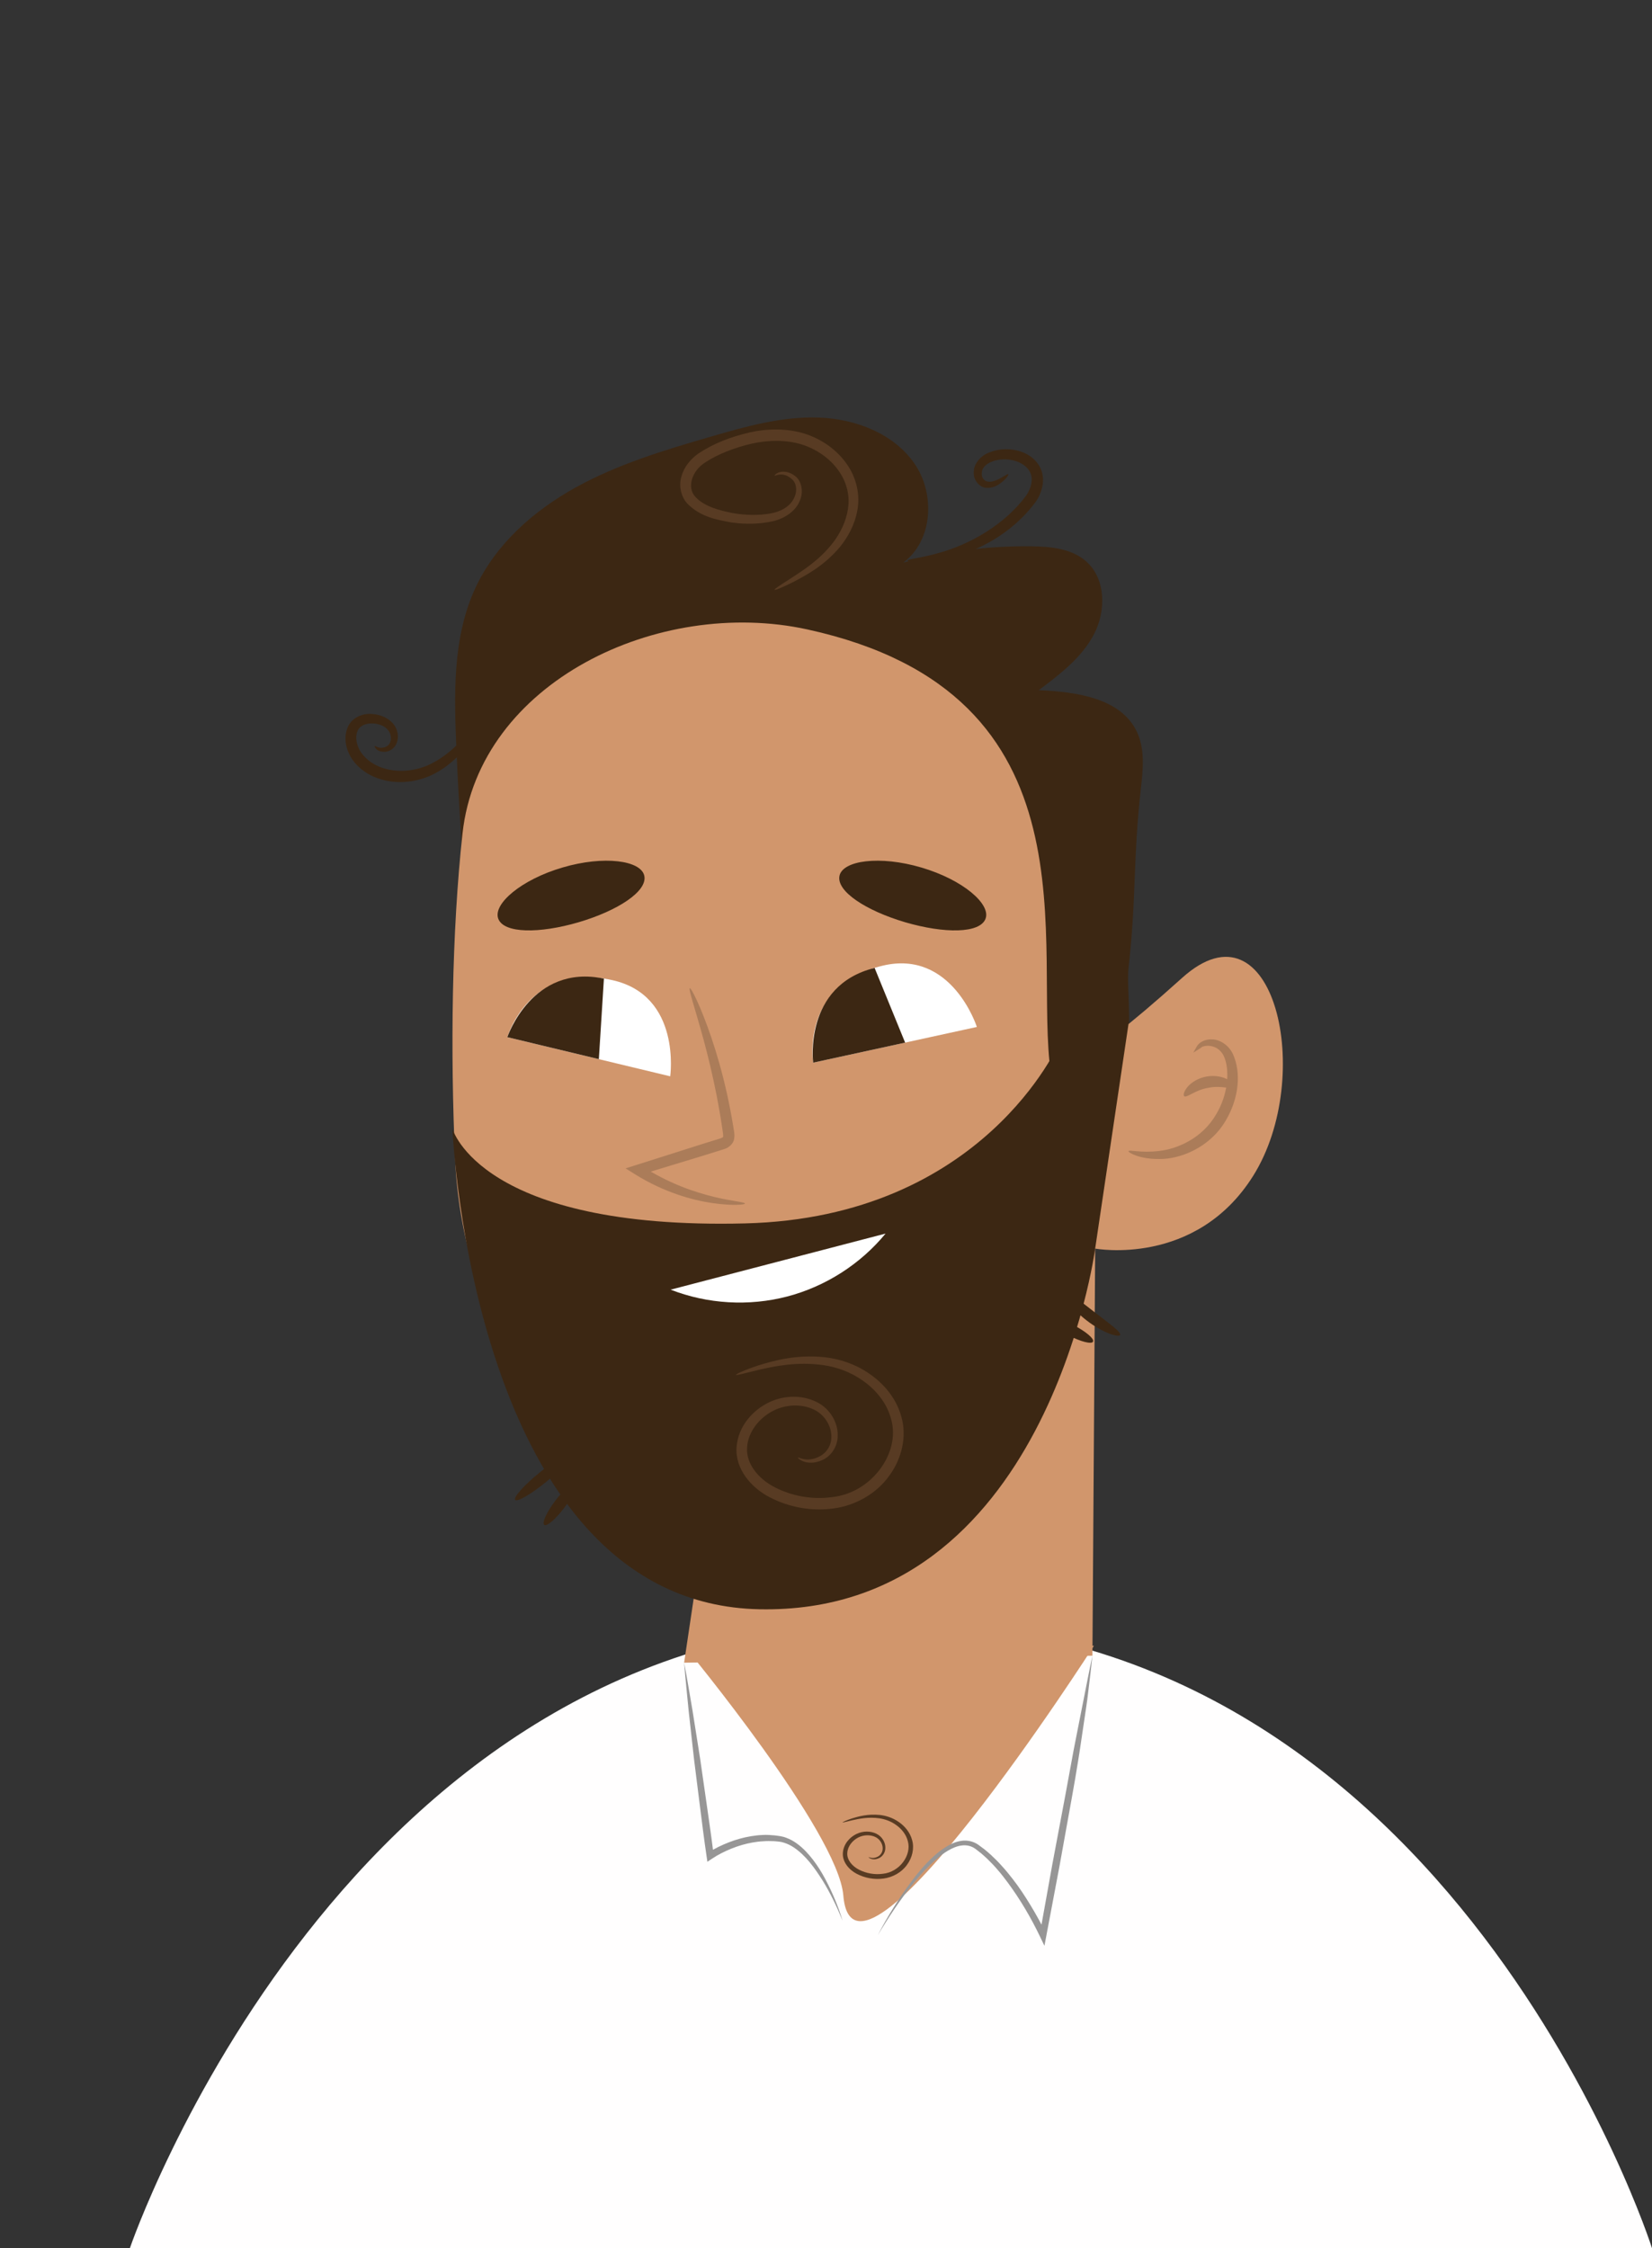 <?xml version="1.0" encoding="utf-8"?>
<!-- Generator: Adobe Illustrator 16.0.0, SVG Export Plug-In . SVG Version: 6.00 Build 0)  -->
<!DOCTYPE svg PUBLIC "-//W3C//DTD SVG 1.1//EN" "http://www.w3.org/Graphics/SVG/1.1/DTD/svg11.dtd">
<svg version="1.1" id="Capa_1" xmlns="http://www.w3.org/2000/svg" xmlns:xlink="http://www.w3.org/1999/xlink" x="0px" y="0px"
	 width="222.104px" height="302.26px" viewBox="0 0 222.104 302.26" enable-background="new 0 0 222.104 302.26"
	 xml:space="preserve">
<rect x="0" y="0" width="222.104" height="302.26" fill="#333333" stroke="none"/>
<g>
	<g>
		<path fill="#3C2713" d="M65.399,161.824c-0.82-19.283-3.213-41.655-4.03-60.94C61.051,93.473,60.8,85.726,63.937,79
			c2.732-5.863,7.84-10.363,13.505-13.488c5.667-3.124,11.918-5.005,18.132-6.808c4.74-1.379,9.585-2.739,14.52-2.562
			c4.936,0.177,10.056,2.137,12.862,6.199c2.808,4.062,2.465,10.376-1.517,13.296c5.614-1.522,11.448-2.262,17.271-2.188
			c2.582,0.034,5.368,0.312,7.308,2.017c2.668,2.341,2.708,6.673,1.058,9.815c-1.647,3.145-4.579,5.382-7.42,7.513
			c5.04,0.217,11.061,1.053,13.205,5.618c1.084,2.312,0.82,5.007,0.532,7.546c-1.097,9.667-0.572,14.511-1.668,24.177
			c-0.323,2.866,0.899,10.68-1.115,12.739c-2.047,2.095-8.456,2.678-11.365,3.041c-24.23,3.045-46.804,11.385-71.034,14.429"/>
		<path fill="#FFFEFE" d="M17.462,302.26c0,0,28.808-84.633,103.381-84.166c74.572,0.47,101.261,84.166,101.261,84.166H17.462z"/>
		<path fill="#D1966C" d="M62.184,112.05c-1.452,13.228-1.646,29.389-0.995,43.78c0.91,20,11.396,39.726,31.099,43.308l3.238,0.59
			l-3.55,23.82l54.896-0.941l0.37-54.737c0,0,13.53,2.519,21.245-9.786c8.379-13.366,2.792-37.753-9.573-26.596
			c-14.484,13.072-17.615,12.924-17.615,12.924c-2.503-16.909,7.054-51.103-32.77-59.79C88.532,80.255,64.42,91.702,62.184,112.05z"
			/>
		<g>
			<path fill="#AB7C59" d="M151.723,154.776c0.068-0.246,1.636,0.279,4.109-0.031c2.425-0.262,5.824-1.691,7.695-4.961
				c1.509-2.518,1.831-5.584,1.129-7.512c-0.738-2.03-2.913-1.865-3.379-1.285l-0.28-0.375c0.514-0.142,0.771-0.171,0.809-0.094
				c0.032,0.077-0.164,0.25-0.613,0.534l-0.757,0.471l0.475-0.845c0.251-0.451,1.015-0.997,2.041-0.932
				c1.005-0.011,2.271,0.76,2.828,2.016c1.104,2.472,0.787,5.849-0.932,8.805c-2.167,3.788-6.272,5.29-8.938,5.259
				C153.147,155.869,151.64,154.918,151.723,154.776z"/>
		</g>
		<g>
			<path fill="#AB7C59" d="M165.95,146.193c-0.264,0.343-1.688-0.303-3.459,0.054c-1.784,0.275-2.897,1.375-3.264,1.147
				c-0.166-0.11-0.095-0.611,0.396-1.216c0.481-0.603,1.423-1.234,2.6-1.442c1.172-0.21,2.272,0.057,2.933,0.455
				C165.83,145.589,166.067,146.035,165.95,146.193z"/>
		</g>
		<path fill="#F0A67B" d="M90.166,177.376"/>
		<g>
			<path fill="#AB7C59" d="M113.358,196.877c0.205,0.356-1.156,1.456-3.225,1.728c-2.063,0.28-3.664-0.422-3.563-0.822
				c0.09-0.426,1.596-0.448,3.361-0.695C111.701,196.86,113.161,196.487,113.358,196.877z"/>
		</g>
		<path fill="#FFFFFF" d="M109.33,142.874c0,0-1.774-10.39,9.333-13.04c9.329-2.229,12.673,8.238,12.673,8.238L109.33,142.874z"/>
		<path fill="#3C2713" d="M117.587,130.135l4.104,10.044l-12.362,2.695C109.33,142.874,107.993,132.517,117.587,130.135z"/>
		<path fill="#FFFFFF" d="M68.208,139.446c0,0,2.931-10.129,14.08-7.676c9.37,2.058,7.819,12.938,7.819,12.938L68.208,139.446z"/>
		<path fill="#3C2713" d="M81.193,131.574l-0.68,10.827l-12.305-2.955C68.208,139.446,71.518,129.54,81.193,131.574z"/>
		<path fill="#3C2713" d="M60.834,151.772c0,0,2.629,63.813,41.26,64.59c38.624,0.779,45.146-48.495,45.146-48.495l4.481-30.185
			l-9.303,2.496c0,0-10.149,23.514-42.267,24.307C64.618,165.362,60.834,151.772,60.834,151.772z"/>
		<g>
			<path fill="#AB7C59" d="M100.154,161.824c0,0.139-1.601,0.319-4.317-0.063c-2.69-0.382-6.524-1.431-10.437-3.865l-1.293-0.811
				l1.47-0.464c2.803-0.892,5.782-1.839,8.91-2.83c0.8-0.25,1.593-0.496,2.375-0.737c0.351-0.142,0.338-0.162,0.359-0.234
				c0.038-0.12-0.027-0.543-0.087-0.938c-0.229-1.571-0.492-3.081-0.768-4.514c-0.563-2.863-1.188-5.421-1.765-7.557
				c-1.166-4.269-2.076-6.87-1.86-6.956c0.179-0.071,1.451,2.396,2.896,6.639c0.722,2.122,1.465,4.689,2.11,7.586
				c0.317,1.447,0.613,2.979,0.871,4.571c0.04,0.394,0.189,0.779,0.085,1.467c-0.11,0.775-0.918,1.271-1.337,1.374
				c-0.8,0.252-1.606,0.506-2.428,0.763c-3.137,0.955-6.133,1.867-8.944,2.723l0.175-1.273
				C93.592,161.531,100.269,161.401,100.154,161.824z"/>
		</g>
		<g>
			<path fill="#3C2713" d="M132.499,123.527c-0.757,1.988-5.533,2.01-10.805,0.467c-5.266-1.555-9.271-4.163-8.829-6.244
				c0.435-2.062,5.409-2.764,10.997-1.116C129.447,118.273,133.25,121.557,132.499,123.527z"/>
		</g>
		<g>
			<path fill="#3C2713" d="M66.992,123.527c0.756,1.988,5.532,2.01,10.803,0.467c5.267-1.555,9.271-4.163,8.829-6.244
				c-0.435-2.062-5.409-2.764-10.997-1.116C70.042,118.273,66.239,121.557,66.992,123.527z"/>
		</g>
		<path fill="#FFFFFF" d="M90.166,173.392c4.954,1.938,10.523,2.265,15.67,0.92c5.146-1.345,9.849-4.351,13.225-8.461"/>
		<g>
			<path fill="#3C2713" d="M76.745,195.54c0.27,0.327-1.188,1.96-3.255,3.648c-2.068,1.69-3.958,2.795-4.229,2.467
				c-0.266-0.327,1.188-1.963,3.258-3.652C74.586,196.313,76.478,195.213,76.745,195.54z"/>
		</g>
		<g>
			<path fill="#3C2713" d="M77.337,199.469c0.339,0.255-0.319,1.701-1.467,3.235c-1.148,1.531-2.354,2.568-2.696,2.314
				c-0.34-0.256,0.319-1.703,1.472-3.236C75.792,200.251,76.998,199.215,77.337,199.469z"/>
		</g>
		<g>
			<path fill="#3C2713" d="M146.953,180.384c-0.194,0.377-1.66,0.004-3.273-0.836c-1.609-0.837-2.759-1.818-2.564-2.195
				c0.195-0.375,1.662-0.002,3.273,0.836C145.999,179.024,147.149,180.006,146.953,180.384z"/>
		</g>
		<g>
			<path fill="#3C2713" d="M150.594,179.485c-0.169,0.375-2.334-0.271-4.492-1.948c-2.168-1.669-3.338-3.599-3.021-3.858
				c0.333-0.279,1.933,1.092,3.957,2.646C149.05,177.892,150.783,179.094,150.594,179.485z"/>
		</g>
		<g>
			<path fill="#3C2713" d="M135.567,63.755c0.063,0.062-0.208,0.561-1.027,1.195c-0.412,0.288-0.988,0.689-1.892,0.642
				c-0.926-0.008-1.851-1.066-1.724-2.187c0.019-1.142,1.014-2.187,2.09-2.575c1.067-0.438,2.34-0.567,3.606-0.288
				c1.241,0.265,2.648,1.013,3.308,2.495c0.654,1.491,0.151,3.199-0.64,4.381c-3.408,4.602-8.147,6.722-11.579,7.602
				c-3.483,0.86-5.722,0.521-5.707,0.362c-0.015-0.262,2.166-0.32,5.403-1.403c3.155-1.049,7.612-3.354,10.588-7.386
				c0.654-1.004,0.919-2.096,0.55-2.973c-0.354-0.865-1.277-1.466-2.248-1.703c-1.911-0.513-4.196,0.262-4.289,1.581
				c-0.103,0.659,0.268,1.15,0.761,1.245c0.497,0.103,1.058-0.106,1.46-0.304C135.055,64.021,135.485,63.667,135.567,63.755z"/>
		</g>
		<g>
			<path fill="#3C2713" d="M50.389,100.316c0.082-0.086,0.468,0.374,1.26,0.172c0.384-0.105,0.759-0.379,0.871-0.88
				c0.123-0.486-0.026-1.16-0.49-1.602c-0.825-0.914-3.425-1.179-3.987,0.334c-0.298,0.732-0.127,1.819,0.395,2.659
				c0.542,0.871,1.429,1.596,2.468,2.045c2.114,0.902,4.561,0.695,6.421-0.072c1.915-0.794,3.396-2.083,4.541-3.229
				c2.258-2.365,3.421-4.123,3.627-3.979c0.145,0.09-0.666,2.029-2.824,4.709c-1.103,1.301-2.614,2.802-4.776,3.794
				c-2.16,0.969-4.963,1.29-7.595,0.185c-1.296-0.562-2.438-1.484-3.148-2.677c-0.689-1.211-0.963-2.657-0.404-3.994
				c0.59-1.406,2.165-1.897,3.24-1.791c1.122,0.067,2.177,0.504,2.851,1.287c0.682,0.798,0.796,1.829,0.502,2.598
				c-0.287,0.807-1.067,1.194-1.597,1.201C50.562,101.114,50.28,100.305,50.389,100.316z"/>
		</g>
		<g>
			<path fill="#583B23" d="M98.95,184.849c-0.03-0.093,1.011-0.608,3.011-1.272c1.993-0.613,5.025-1.498,8.896-1.103
				c1.914,0.209,4.036,0.862,5.943,2.166c1.898,1.277,3.691,3.252,4.392,5.871c0.753,2.612,0.054,5.641-1.666,7.942
				c-1.684,2.354-4.506,3.974-7.502,4.362c-3.011,0.401-5.995-0.185-8.53-1.506c-2.489-1.268-4.699-3.832-4.465-6.771
				c0.234-2.854,2.224-4.949,4.325-5.979c2.172-1.045,4.579-0.983,6.423-0.07c1.889,0.921,2.875,2.84,2.85,4.465
				c0.028,1.688-1.09,2.965-2.123,3.37c-1.037,0.47-1.976,0.372-2.508,0.155c-0.545-0.224-0.741-0.475-0.716-0.502
				c0.012-0.154,1.164,0.768,2.955-0.187c0.852-0.444,1.623-1.474,1.534-2.822c-0.059-1.317-0.918-2.827-2.463-3.506
				c-1.519-0.692-3.619-0.688-5.385,0.233c-1.76,0.896-3.361,2.76-3.479,4.928c-0.157,2.172,1.532,4.229,3.759,5.357
				c2.225,1.146,4.961,1.672,7.606,1.312c5.396-0.538,9.272-5.985,8.013-10.428c-0.545-2.203-2.06-3.989-3.743-5.185
				c-1.705-1.226-3.587-1.877-5.363-2.135c-3.592-0.513-6.587,0.164-8.593,0.602C100.103,184.626,98.986,184.957,98.95,184.849z"/>
		</g>
		<g>
			<path fill="#583B23" d="M104.145,63.946c-0.025-0.025,0.119-0.274,0.617-0.448c0.481-0.154,1.348-0.14,2.139,0.508
				c0.845,0.61,1.207,2.124,0.583,3.42c-0.559,1.347-2.078,2.349-3.729,2.683c-1.658,0.351-3.48,0.408-5.428,0.134
				c-1.893-0.365-4.059-0.688-5.868-2.484c-0.895-0.912-1.239-2.455-0.841-3.706c0.342-1.273,1.242-2.347,2.269-3.072
				c2.094-1.394,4.353-2.233,6.848-2.831c2.48-0.552,5.079-0.575,7.448,0.154c2.354,0.756,4.376,2.219,5.677,4.107
				c1.326,1.869,1.796,4.219,1.405,6.211c-0.365,2.005-1.316,3.66-2.365,4.949c-2.181,2.576-4.599,3.796-6.171,4.641
				c-1.614,0.81-2.541,1.169-2.59,1.079c-0.056-0.099,0.785-0.638,2.289-1.597c1.466-0.983,3.734-2.346,5.612-4.793
				c0.918-1.222,1.708-2.754,1.964-4.481c0.281-1.725-0.146-3.61-1.301-5.194c-1.133-1.59-2.926-2.853-4.966-3.485
				c-2.061-0.615-4.392-0.604-6.675-0.091c-2.254,0.52-4.553,1.396-6.297,2.553c-1.734,1.112-2.473,3.357-1.252,4.622
				c1.199,1.298,3.282,1.816,5.012,2.161c1.775,0.311,3.521,0.313,5.011,0.06c1.483-0.249,2.664-0.971,3.174-1.992
				c0.544-1.002,0.371-2.075-0.208-2.604C105.235,63.275,104.127,64.067,104.145,63.946z"/>
		</g>
		<path fill="#D1966C" d="M92.287,221.666c0,0,20.389,24.662,21.094,33.177c1.397,16.879,33.696-33.576,33.696-33.576
			L92.287,221.666z"/>
		<g>
			<path fill="#583B23" d="M113.286,245.015c-0.014-0.035,0.422-0.255,1.264-0.535c0.84-0.256,2.113-0.627,3.738-0.463
				c0.807,0.09,1.695,0.362,2.498,0.91c0.799,0.538,1.551,1.367,1.844,2.469c0.319,1.101,0.023,2.371-0.696,3.338
				c-0.708,0.99-1.896,1.67-3.152,1.834c-1.266,0.17-2.52-0.076-3.586-0.633c-1.045-0.533-1.974-1.609-1.875-2.845
				c0.099-1.198,0.934-2.081,1.816-2.513c0.912-0.439,1.924-0.415,2.699-0.032c0.793,0.388,1.208,1.196,1.196,1.877
				c0.012,0.711-0.457,1.246-0.892,1.418c-0.438,0.196-0.831,0.156-1.053,0.063c-0.229-0.092-0.313-0.197-0.303-0.211
				c0.005-0.064,0.488,0.324,1.243-0.077c0.356-0.188,0.681-0.62,0.644-1.188c-0.025-0.553-0.386-1.188-1.033-1.47
				c-0.64-0.291-1.521-0.288-2.263,0.097c-0.739,0.379-1.416,1.16-1.461,2.07c-0.067,0.914,0.644,1.777,1.578,2.253
				c0.935,0.479,2.085,0.702,3.196,0.548c2.268-0.224,3.896-2.514,3.368-4.381c-0.229-0.926-0.866-1.675-1.574-2.178
				c-0.715-0.516-1.507-0.787-2.25-0.898c-1.513-0.213-2.772,0.071-3.614,0.254C113.771,244.923,113.3,245.062,113.286,245.015z"/>
		</g>
		<g>
			<path fill="#979696" d="M113.286,258.24c-0.763-1.871-1.635-3.697-2.688-5.405c-1.063-1.682-2.253-3.357-3.865-4.443
				c-0.396-0.271-0.829-0.479-1.271-0.625c-0.44-0.16-0.888-0.182-1.411-0.224c-0.5-0.021-0.953-0.028-1.448,0.013
				c-0.486,0.02-0.972,0.09-1.453,0.17c-0.962,0.17-1.906,0.451-2.816,0.818c-0.901,0.367-1.807,0.818-2.589,1.342l-0.639,0.426
				l-0.111-0.756c-0.321-2.158-0.591-4.322-0.863-6.486l-0.817-6.493l-0.724-6.507l-0.319-3.258
				c-0.107-1.088-0.208-2.174-0.294-3.264c0.206,1.073,0.396,2.146,0.58,3.225L93.109,230l1.023,6.465l0.93,6.479
				c0.31,2.158,0.623,4.318,0.884,6.482l-0.75-0.328c0.907-0.586,1.83-1.022,2.803-1.404c0.968-0.375,1.976-0.657,3.005-0.824
				c0.516-0.079,1.034-0.146,1.558-0.16c0.513-0.035,1.071,0.009,1.577,0.055c0.479,0.062,1.052,0.113,1.561,0.319
				c0.51,0.188,0.987,0.444,1.413,0.759c0.863,0.616,1.568,1.393,2.195,2.204c0.626,0.815,1.168,1.687,1.645,2.587
				C111.906,254.429,112.695,256.306,113.286,258.24z"/>
		</g>
		<g>
			<path fill="#979696" d="M118.021,260.176c1.317-2.534,2.829-4.973,4.55-7.269c0.869-1.141,1.789-2.254,2.857-3.236
				c0.533-0.49,1.101-0.954,1.729-1.344c0.626-0.387,1.317-0.719,2.092-0.828c0.769-0.122,1.618,0.061,2.267,0.516l0.871,0.648
				c0.282,0.225,0.557,0.48,0.835,0.72c0.536,0.499,1.052,1.009,1.528,1.556c0.492,0.531,0.94,1.102,1.389,1.668
				c0.889,1.142,1.681,2.351,2.429,3.58c0.747,1.233,1.438,2.488,2.072,3.801l-0.854,0.107l1.687-9.39l1.764-9.374l0.861-4.686
				c0.278-1.565,0.604-3.123,0.904-4.686l0.924-4.68c0.313-1.559,0.607-3.119,0.946-4.678c-0.159,1.584-0.36,3.162-0.548,4.744
				c-0.172,1.586-0.448,3.149-0.668,4.728c-0.239,1.571-0.453,3.147-0.715,4.717c-0.255,1.563-0.512,3.146-0.802,4.706l-1.692,9.387
				l-1.771,9.371l-0.256,1.354l-0.598-1.246c-1.215-2.532-2.664-5-4.339-7.264c-0.422-0.563-0.847-1.129-1.313-1.654
				c-0.448-0.541-0.94-1.049-1.438-1.53c-0.258-0.229-0.499-0.474-0.771-0.697l-0.831-0.649c-0.519-0.377-1.156-0.533-1.804-0.45
				c-0.646,0.073-1.284,0.352-1.876,0.698c-0.594,0.351-1.148,0.779-1.677,1.242c-1.053,0.932-2.016,1.979-2.915,3.077
				C121.068,255.343,119.481,257.724,118.021,260.176z"/>
		</g>
	</g>
	<path fill="none" stroke="#7B5340" stroke-miterlimit="10" d="M24.873,88.913"/>
</g>
</svg>
